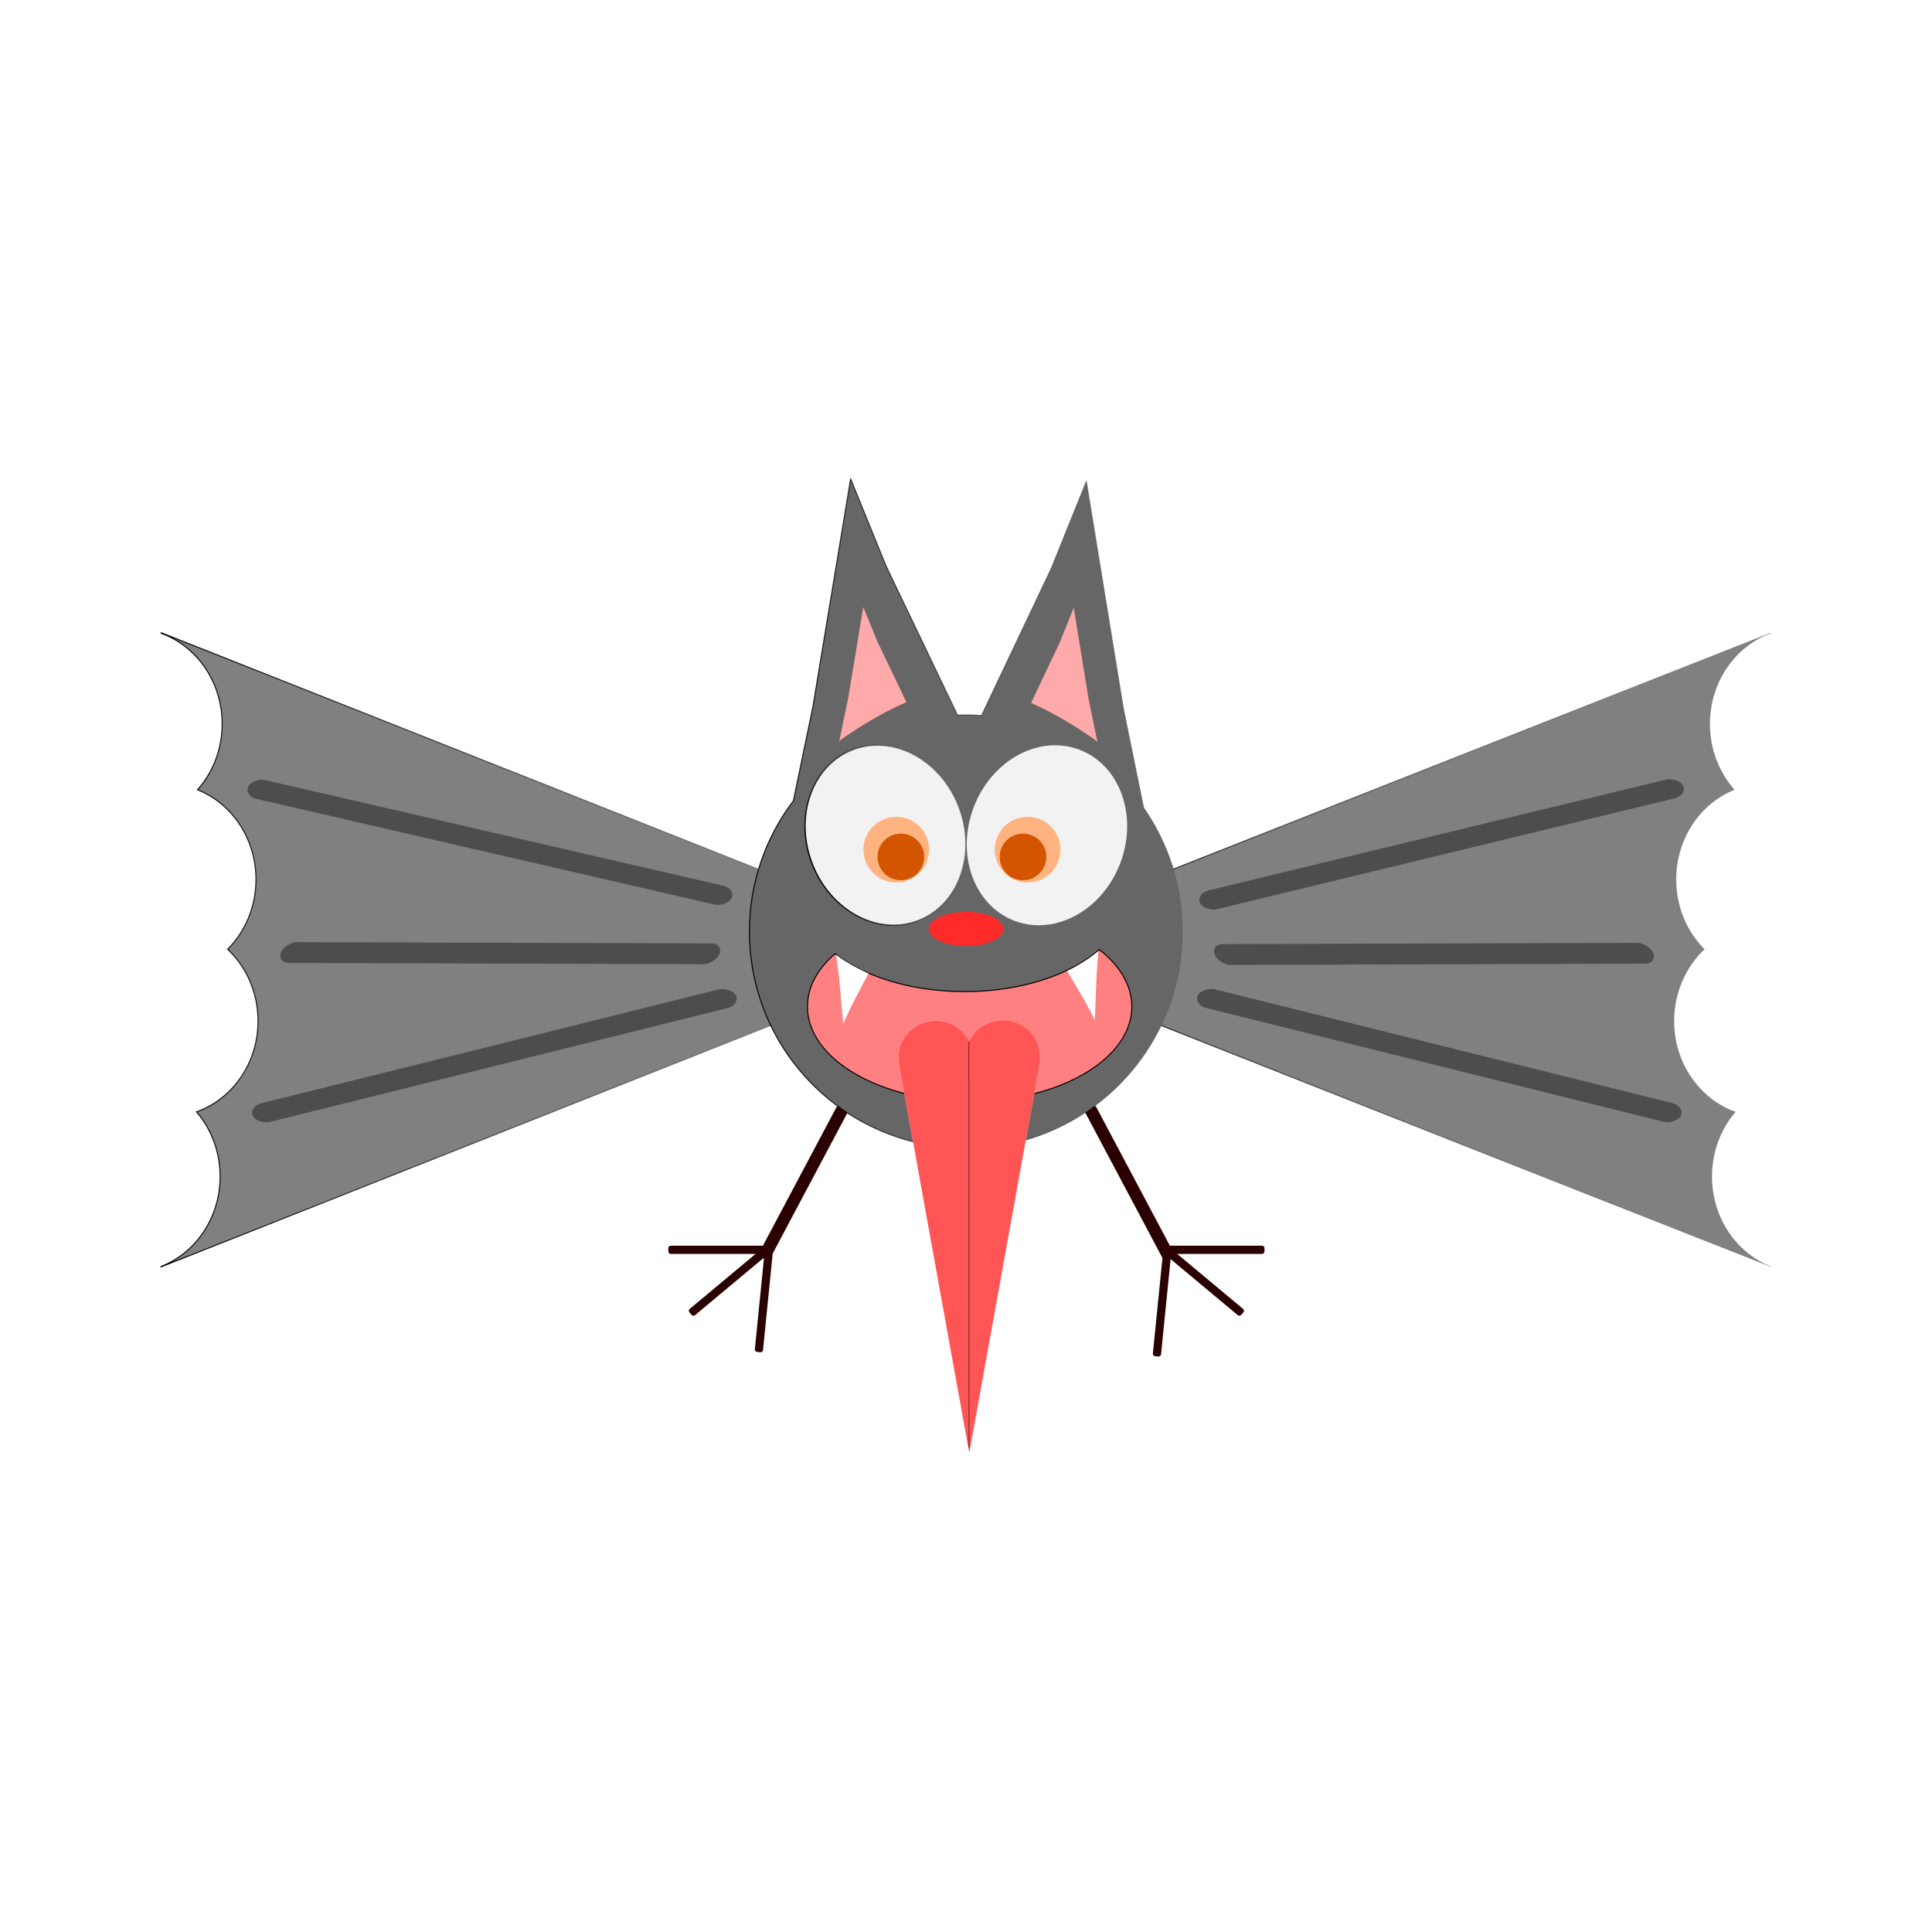 <svg:svg xmlns:dc="http://purl.org/dc/elements/1.1/" xmlns:ns1="http://sodipodi.sourceforge.net/DTD/sodipodi-0.dtd" xmlns:ns2="http://www.inkscape.org/namespaces/inkscape" xmlns:ns3="http://www.w3.org/1999/xlink" xmlns:ns5="http://creativecommons.org/ns#" xmlns:rdf="http://www.w3.org/1999/02/22-rdf-syntax-ns#" xmlns:svg="http://www.w3.org/2000/svg" height="1248.296" id="svg2" version="1.1" viewBox="-96.631 -252.818 1248.296 1248.296" width="1248.296" ns1:docname="Kelelawar.svg" ns2:version="0.47 r22583">
  <svg:defs id="defs4">
    <svg:linearGradient id="linearGradient3898" ns2:collect="always">
      <svg:stop id="stop3900" offset="0" style="stop-color:#000000" />
      <svg:stop id="stop3902" offset="1" style="stop-color:#000000;stop-opacity:0" />
    </svg:linearGradient>
    <svg:filter height="1.107" id="filter3662" width="1.214" x="-.107" y="-.054" ns2:collect="always">
      <svg:feGaussianBlur id="feGaussianBlur3664" stdDeviation="2.913" ns2:collect="always" />
    </svg:filter>
    <svg:filter height="1.107" id="filter3666" width="1.216" x="-.108" y="-.054" ns2:collect="always">
      <svg:feGaussianBlur id="feGaussianBlur3668" stdDeviation="2.913" ns2:collect="always" />
    </svg:filter>
    <svg:filter id="filter3822" ns2:collect="always">
      <svg:feGaussianBlur id="feGaussianBlur3824" stdDeviation="3.808" ns2:collect="always" />
    </svg:filter>
    <svg:filter height="1.805" id="filter3826" width="1.041" x="-.02" y="-.402" ns2:collect="always">
      <svg:feGaussianBlur id="feGaussianBlur3828" stdDeviation="3.899" ns2:collect="always" />
    </svg:filter>
    <svg:filter id="filter3830" ns2:collect="always">
      <svg:feGaussianBlur id="feGaussianBlur3832" stdDeviation="3.809" ns2:collect="always" />
    </svg:filter>
    <svg:filter id="filter3834" ns2:collect="always">
      <svg:feGaussianBlur id="feGaussianBlur3836" stdDeviation="3.808" ns2:collect="always" />
    </svg:filter>
    <svg:filter height="1.805" id="filter3838" width="1.041" x="-.02" y="-.402" ns2:collect="always">
      <svg:feGaussianBlur id="feGaussianBlur3840" stdDeviation="3.899" ns2:collect="always" />
    </svg:filter>
    <svg:linearGradient gradientUnits="userSpaceOnUse" id="linearGradient3860" x1="41.926" x2="164.14" y1="61.231" y2="61.231" ns2:collect="always" ns3:href="#linearGradient3898" />
    <svg:filter id="filter3930" ns2:collect="always">
      <svg:feGaussianBlur id="feGaussianBlur3932" stdDeviation="1.513" ns2:collect="always" />
    </svg:filter>
    <svg:filter height="1.016" id="filter3971" width="39.694" x="-19.347" y="-.008" ns2:collect="always">
      <svg:feGaussianBlur id="feGaussianBlur3973" stdDeviation="1.29" ns2:collect="always" />
    </svg:filter>
    <svg:filter id="filter4007" ns2:collect="always">
      <svg:feGaussianBlur id="feGaussianBlur4009" stdDeviation="3.92" ns2:collect="always" />
    </svg:filter>
    <svg:linearGradient gradientTransform="matrix(.663 0 0 .663 196.01 374.96)" gradientUnits="userSpaceOnUse" id="linearGradient2937" x1="288.41" x2="711.66" y1="310.89" y2="310.89" ns2:collect="always">
      <svg:stop id="stop3874" offset="0" style="stop-color:#000000" />
      <svg:stop id="stop3876" offset="1" style="stop-color:#000000;stop-opacity:0" />
    </svg:linearGradient>
    <svg:linearGradient gradientTransform="matrix(.663 0 0 .663 196.01 374.96)" gradientUnits="userSpaceOnUse" id="linearGradient2940" x1="503.06" x2="1284.8" y1="443.59" y2="443.59" ns2:collect="always" ns3:href="#linearGradient3898" />
    <svg:linearGradient gradientTransform="matrix(.663 0 0 .663 196.01 170.55)" gradientUnits="userSpaceOnUse" id="linearGradient2943" x1="-284.94" x2="496.78" y1="751.86" y2="751.86" ns2:collect="always" ns3:href="#linearGradient3898" />
  </svg:defs>
  <ns1:namedview bordercolor="#666666" borderopacity="1.0" id="base" pagecolor="#ffffff" showgrid="false" ns2:bbox-nodes="true" ns2:current-layer="layer1" ns2:cx="560.06814" ns2:cy="198.22958" ns2:document-units="px" ns2:pageopacity="0.0" ns2:pageshadow="2" ns2:snap-bbox="true" ns2:snap-bbox-edge-midpoints="true" ns2:snap-nodes="true" ns2:window-height="706" ns2:window-maximized="1" ns2:window-width="1366" ns2:window-x="-8" ns2:window-y="-8" ns2:zoom="2.8284271" />
  <svg:g id="layer1" transform="translate(0 -308.27)" ns2:groupmode="layer" ns2:label="Layer 1">
    <svg:g id="g2885" transform="matrix(.663 0 0 .663 196.01 170.55)">
      <svg:rect height="166" id="rect2877" ry="2.371" style="fill:#2b0000" transform="rotate(27.971)" width="12" x="754.77" y="621.75" />
      <svg:rect height="8" id="rect2879" ry="2.371" style="fill:#2b0000" width="100" x="209.89" y="1040.4" />
      <svg:rect height="8" id="rect2881" ry="2.371" style="fill:#2b0000" transform="rotate(-39.842)" width="100" x="-531.17" y="993.95" />
    </svg:g>
    <svg:g id="g2890" transform="matrix(-.663 0 0 .663 859.54 170.55)">
      <svg:rect height="166" id="rect2892" ry="2.371" style="fill:#2b0000" transform="rotate(27.971)" width="12" x="754.77" y="621.75" />
      <svg:rect height="8" id="rect2894" ry="2.371" style="fill:#2b0000" width="100" x="209.89" y="1040.4" />
      <svg:rect height="8" id="rect2896" ry="2.371" style="fill:#2b0000" transform="rotate(-39.842)" width="100" x="-531.17" y="993.95" />
    </svg:g>
    <svg:path d="m7.394 464.23 517.71 204.86-517.66 204.91v-0.249c22.252-8.65 38.145-31.4 38.145-58.11 0-16.112-5.775-30.792-15.252-41.797 23.086-8.168 39.745-31.349 39.745-58.685 0-18.466-7.598-35.046-19.645-46.376 11.279-11.28 18.318-27.31 18.318-45.092 0-26.554-15.697-49.199-37.756-57.96 9.857-11.085 15.915-26.045 15.915-42.522 0-27.255-16.539-50.391-39.517-58.623v-0.352z" id="path2892" style="stroke:url(#linearGradient2943);stroke-width:.663;fill:#808080" />
    <svg:path d="m1047.6 464.23-517.67 204.86 517.67 204.91v-0.249c-22.257-8.651-38.15-31.4-38.15-58.105 0-16.112 5.775-30.792 15.252-41.797-23.086-8.168-39.745-31.349-39.745-58.685 0-18.466 7.598-35.046 19.645-46.376-11.279-11.28-18.319-27.31-18.319-45.092 0-26.554 15.697-49.199 37.756-57.96-9.857-11.085-15.915-26.045-15.915-42.522 0-27.255 16.539-50.391 39.517-58.623v-0.352z" id="path3701" style="stroke:url(#linearGradient2940);stroke-width:.663;fill:#808080" />
    <svg:path d="m452.96 364.85-24.34 147.13-12.6 60.84c-17.839 23.496-28.431 52.791-28.431 84.568 0 77.319 62.681 140 140 140s140-62.681 140-140c0-29.765-9.299-57.365-25.136-80.05l-13.096-64.032-24.059-147.13-22.67 56.344-45.071 95.219c-3.293-0.232-6.615-0.352-9.967-0.352-1.851 0-3.7 0.053-5.533 0.124l-46.148-96.317-22.94-56.344z" id="path2818" style="stroke:url(#linearGradient2937);stroke-width:.663;fill:#666666" />
    <svg:path d="m163.64 61.231c0 39.052-27.136 70.711-60.609 70.711-33.474 0-60.609-31.658-60.609-70.711 0-39.052 27.136-70.711 60.609-70.711 33.474 0 60.609 31.658 60.609 70.711z" id="path2820" style="stroke:url(#linearGradient3860);fill:#f2f2f2" transform="matrix(.782 -.296 .296 .782 376.64 577.74)" ns1:cx="103.03556" ns1:cy="61.231361" ns1:rx="60.609154" ns1:ry="70.710678" ns1:type="arc" />
    <svg:path d="m163.64 61.231c0 39.052-27.136 70.711-60.609 70.711-33.474 0-60.609-31.658-60.609-70.711 0-39.052 27.136-70.711 60.609-70.711 33.474 0 60.609 31.658 60.609 70.711z" id="path2824" style="stroke:url(#linearGradient3860);fill:#f2f2f2" transform="matrix(-.782 -.296 -.296 .782 678.52 577.74)" ns1:cx="103.03556" ns1:cy="61.231361" ns1:rx="60.609154" ns1:ry="70.710678" ns1:type="arc" />
    <svg:path d="m139.4 380.94c0 9.205-16.281 16.668-36.365 16.668s-36.365-7.462-36.365-16.668c0-9.205 16.281-16.668 36.365-16.668s36.365 7.462 36.365 16.668z" id="path2826" style="fill:#ff2a2a" transform="matrix(.663 0 0 .663 459.26 403.1)" ns1:cx="103.03556" ns1:cy="380.94464" ns1:rx="36.36549" ns1:ry="16.667517" ns1:type="arc" />
    <svg:path d="m629.97 751.87c-28.39 24.658-76.578 40.875-131.24 40.875-51.679 0-97.564-14.487-126.41-36.906-16.956 14.727-26.839 32.475-26.839 51.562 0 51.047 70.77 92.438 158.08 92.438s158.08-41.39 158.08-92.438c0-20.833-11.779-40.074-31.67-55.531z" id="path2828" style="filter:url(#filter3930);stroke:#000000;fill:#ff8080" transform="matrix(.663 0 0 .663 196.01 170.55)" />
    <svg:path d="m448.14 716.99-2.61-29.997-1.873-14.606 1.821 1.341 2.449 1.696 2.252 1.419 4.917 2.904c2.035 1.04 3.533 1.822 5.725 2.918 0.326 0.163 0.846 0.431 1.824 0.884l1.848 0.809-10.919 20.831-5.433 11.802z" id="path2864" style="fill:#ffffff" ns1:nodetypes="cccccccccccc" />
    <svg:path d="m610.78 714.54 1.156-30.089 1.149-14.575-1.693 1.404-2.488 1.839-2.117 1.565-4.751 3.116c-1.878 1.153-4.022 2.413-6.082 3.465-0.318 0.179-0.725 0.383-1.093 0.565l-2.009 0.99 11.93 20.195 5.997 11.525z" id="path2866" style="fill:#ffffff" ns1:nodetypes="cccccccccccc" />
    <svg:path d="m464 346.09c0 17.673-14.327 32-32 32s-32-14.327-32-32 14.327-32 32-32 32 14.327 32 32z" id="path2868" style="fill:#ffb380" transform="matrix(.663 0 0 .663 196.01 374.96)" ns1:cx="432" ns1:cy="346.09448" ns1:rx="32" ns1:ry="32" ns1:type="arc" />
    <svg:path d="m464 346.09c0 17.673-14.327 32-32 32s-32-14.327-32-32 14.327-32 32-32 32 14.327 32 32z" id="path2870" style="fill:#ffb380" transform="matrix(.663 0 0 .663 280.89 374.96)" ns1:cx="432" ns1:cy="346.09448" ns1:rx="32" ns1:ry="32" ns1:type="arc" />
    <svg:path d="m399.91 417.94-14.558 87.955-8.816 42.606 5.589-4.104 8.131-5.377 6.918-4.575 15.381-9.109c6.051-3.37 12.939-7.053 19.499-10.127 1.018-0.523 2.312-1.12 3.483-1.65l6.385-2.895-28.296-59.034-13.717-33.691z" id="path2877" style="filter:url(#filter3662);fill:#ffaaaa" transform="matrix(.663 0 0 .663 196.01 170.55)" ns1:nodetypes="cccccccccccc" />
    <svg:path d="m604.98 418.73 14.381 87.955 8.709 42.606-5.521-4.104-8.033-5.377-6.834-4.575-15.195-9.109c-5.977-3.37-12.782-7.053-19.263-10.127-1.006-0.523-2.284-1.12-3.441-1.65l-6.308-2.895 27.953-59.034 13.55-33.691z" id="path2879" style="filter:url(#filter3666);fill:#ffaaaa" transform="matrix(.663 0 0 .663 196.01 170.55)" ns1:nodetypes="cccccccccccc" />
    <svg:rect height="483.45" id="rect2897-9" ry="12.95" style="filter:url(#filter4007);fill:#4d4d4d" transform="matrix(.278 -0.602 .646 .149 196.01 170.55)" width="20.196" x="-646.07" y="68.988" />
    <svg:rect height="427.36" id="rect2897-9-4" ry="11.447" style="filter:url(#filter3838);fill:#4d4d4d" transform="matrix(.235 -.62 .663 .002 196.01 170.55)" width="21.669" x="-817.44" y="118.33" />
    <svg:rect height="485.43" id="rect2970" ry="13.003" style="filter:url(#filter3834);fill:#4d4d4d" transform="matrix(.28 .601 .643 -.16 196.01 170.55)" width="20.058" x="845.32" y="-573.54" />
    <svg:rect height="484.75" id="rect2972" ry="12.984" style="filter:url(#filter3830);fill:#4d4d4d" transform="matrix(-.279 -.601 -.644 .156 196.01 170.55)" width="20.104" x="-885.33" y="-855.07" />
    <svg:rect height="427.36" id="rect2974" ry="11.447" style="filter:url(#filter3826);fill:#4d4d4d" transform="matrix(-.235 -.62 -.663 .002 196.01 170.55)" width="21.669" x="-821.42" y="-882.43" />
    <svg:rect height="485.43" id="rect2976" ry="13.003" style="filter:url(#filter3822);fill:#4d4d4d" transform="matrix(-.28 .601 -.643 -.16 196.01 170.55)" width="20.058" x="598.81" y="-1499" />
    <svg:path d="m551.26 714.59c-9.53 0-17.769 5.402-21.713 13.253-4.02-7.636-12.146-12.857-21.516-12.857-13.363 0-24.191 10.621-24.191 23.721 0 1.771 0.198 3.493 0.574 5.153h-0.045l45.252 250.49 45.252-250.49h-0.084c0.435-1.78 0.668-3.637 0.668-5.548 0-13.1-10.833-23.721-24.196-23.721z" id="path3934" style="stroke:#fbe5d5;stroke-width:.089;fill:#ff5555" />
    <svg:path d="m502.82 841.65 0.16 395.43" id="path3961" style="stroke-opacity:.569;filter:url(#filter3971);stroke:#1c1c1c;stroke-width:1.02px;fill:none" transform="matrix(.663 0 0 .663 196.01 170.55)" />
    <svg:rect height="5.305" id="rect2883" ry="1.573" style="fill:#2b0000" transform="rotate(95.726)" width="66.311" x="818.85" y="-486.95" ns2:transform-center-x="3.3082563" ns2:transform-center-y="32.990115" />
    <svg:rect height="5.305" id="rect2883-1" ry="1.573" style="fill:#2b0000" transform="rotate(95.726)" width="66.311" x="795.94" y="-743.12" ns2:transform-center-x="3.3082594" ns2:transform-center-y="32.990107" />
    <svg:path d="m464 346.09c0 17.673-14.327 32-32 32s-32-14.327-32-32 14.327-32 32-32 32 14.327 32 32z" id="path2945" style="fill:#d45500" transform="matrix(.471 0 0 .471 281.96 446.11)" ns1:cx="432" ns1:cy="346.09448" ns1:rx="32" ns1:ry="32" ns1:type="arc" />
    <svg:path d="m464 346.09c0 17.673-14.327 32-32 32s-32-14.327-32-32 14.327-32 32-32 32 14.327 32 32z" id="path2947" style="fill:#d45500" transform="matrix(.471 0 0 .471 360.87 446.11)" ns1:cx="432" ns1:cy="346.09448" ns1:rx="32" ns1:ry="32" ns1:type="arc" />
  </svg:g>
</svg:svg>